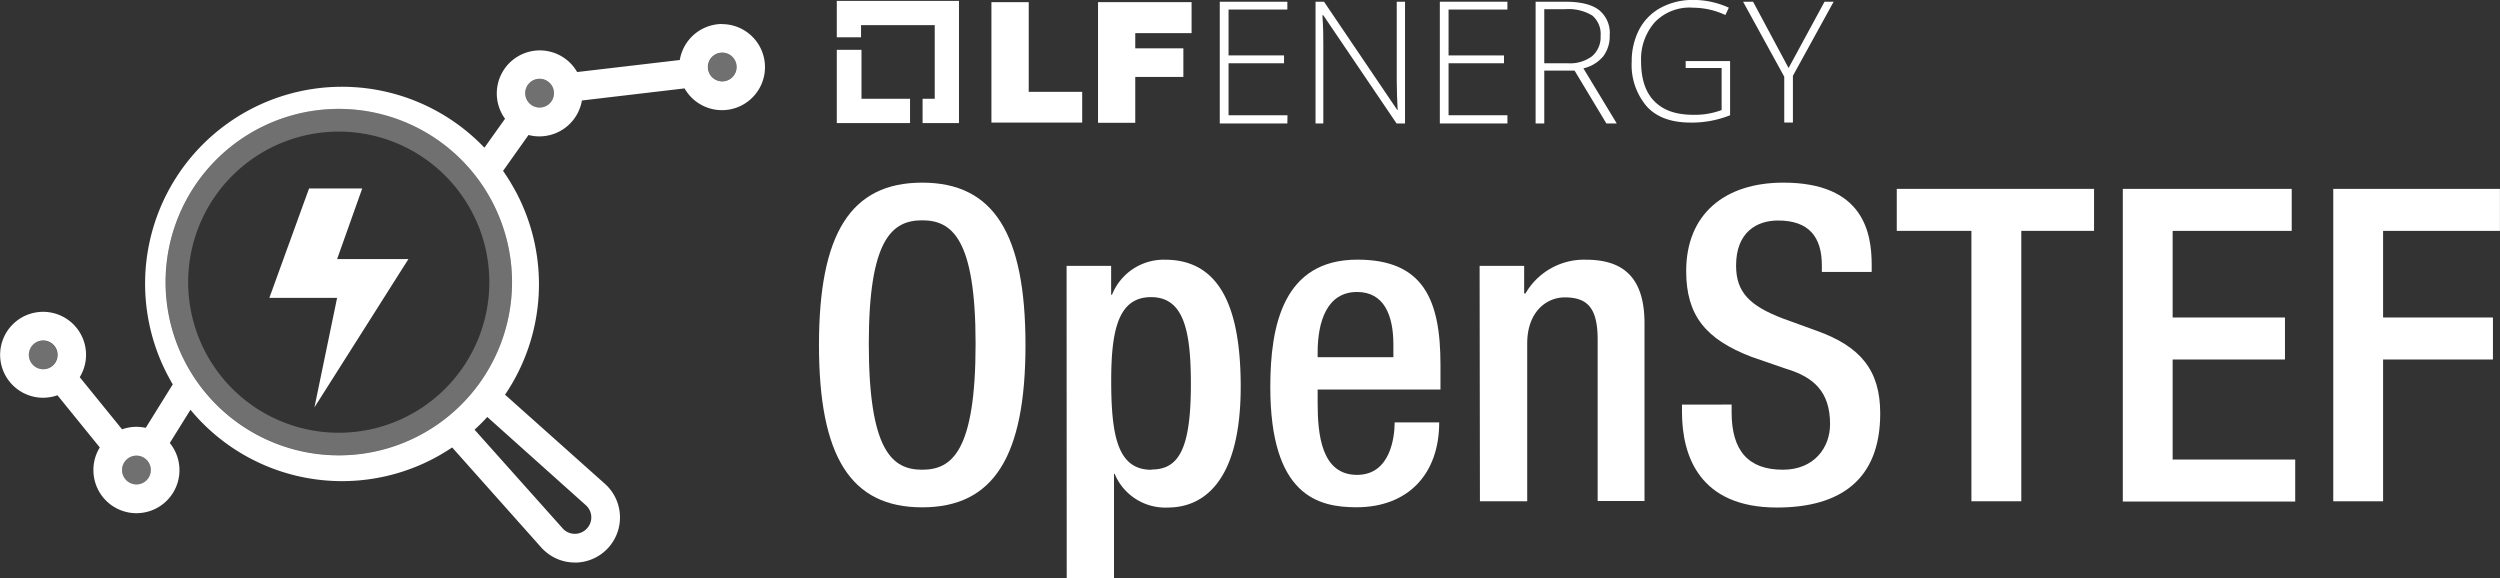 <svg id="Layer_1" data-name="Layer 1" xmlns="http://www.w3.org/2000/svg" viewBox="0 0 392.84 90.87"><rect x="0" y="0" width="392.84" height="90.87" fill="#333333" stroke="none"/><defs><style>.cls-1{fill:#fff;}.cls-2{opacity:0.3;}</style></defs><path class="cls-1" d="M132.64,131c0-17.53,5-25.51,16.22-25.51s16.23,8,16.23,25.51-5,25.51-16.23,25.51S132.64,148.54,132.64,131Zm24.61-.21c0-16.5-3.71-19.38-8.39-19.38s-8.39,2.88-8.39,19.38c0,16.92,3.72,19.81,8.39,19.81S157.25,147.72,157.25,130.8Z" transform="translate(-3.95 -76.79)"/><path class="cls-1" d="M171.55,118.57h7v4.53h.14a8.75,8.75,0,0,1,8.32-5.5c8.46,0,11.9,7.22,11.9,19.94,0,15.54-6.33,19-11.42,19a8.61,8.61,0,0,1-8.39-5.3H179v16.44h-7.43Zm13.34,32c4.26,0,6.19-3.17,6.19-13.41,0-8.39-1.1-13.68-6.26-13.68s-6.26,5.22-6.26,13.13C178.56,145.52,179.66,150.61,184.89,150.61Z" transform="translate(-3.95 -76.79)"/><path class="cls-1" d="M211,138v2.14c0,5,.62,11.27,6.19,11.27,5.3,0,5.91-6.05,5.91-8.25h7c0,8.18-4.95,13.34-13,13.34-6,0-13.54-1.79-13.54-18.91,0-9.69,2.06-20,13.68-20,10.31,0,13.06,6.19,13.06,16.5V138Zm11.9-5.08v-2c0-4.67-1.51-8.25-5.71-8.25-4.74,0-6.19,4.68-6.19,9.49v.76Z" transform="translate(-3.95 -76.79)"/><path class="cls-1" d="M236.45,118.57h7v4.33h.21a10.62,10.62,0,0,1,9.49-5.3c5.64,0,9.21,2.55,9.21,10v27.92H255V130.19c0-4.82-1.45-6.67-5.16-6.67-3,0-5.91,2.4-5.91,7.22v24.82h-7.43Z" transform="translate(-3.95 -76.79)"/><path class="cls-1" d="M276.05,140.36v1.24c0,6,2.62,9,8.05,9,4.95,0,7.42-3.51,7.42-7.15,0-5.16-2.61-7.43-7-8.74l-5.36-1.85c-7.15-2.75-10.25-6.47-10.25-13.48,0-8.94,6.05-13.89,15.27-13.89,12.58,0,13.88,7.84,13.88,12.93v1.1h-7.83v-1c0-4.47-2-7.08-6.88-7.08-3.37,0-6.6,1.85-6.6,7.08,0,4.19,2.13,6.32,7.36,8.32l5.29,1.92c6.95,2.48,10,6.26,10,13,0,10.45-6.32,14.78-16.23,14.78-12.17,0-14.92-8.11-14.92-15v-1.17Z" transform="translate(-3.95 -76.79)"/><path class="cls-1" d="M313.73,113.07H302v-6.6h31v6.6H321.57v42.49h-7.84Z" transform="translate(-3.95 -76.79)"/><path class="cls-1" d="M337.52,106.47h26.54v6.6H345.35v13.61H363v6.6H345.35V149h19.26v6.6H337.52Z" transform="translate(-3.95 -76.79)"/><path class="cls-1" d="M370.59,106.47h26.19v6.6H378.42v13.61h17.26v6.6H378.42v22.28h-7.83Z" transform="translate(-3.95 -76.79)"/><polygon class="cls-1" points="135.37 15.52 135.37 7.83 131.49 7.83 131.49 19.34 143 19.34 143 15.52 135.37 15.52"/><polygon class="cls-1" points="150.69 0.14 131.49 0.14 131.49 5.86 135.3 5.86 135.3 3.95 146.88 3.95 146.88 15.52 144.97 15.52 144.97 19.34 150.69 19.34 150.69 0.14"/><path class="cls-1" d="M159.74,77.13h5.86V91.22H174v4.83H159.74V77.13Z" transform="translate(-3.95 -76.79)"/><path class="cls-1" d="M176.49,77.13h14.7V82h-8.85v2.38h7.56v4.5h-7.56v7.21h-5.85Z" transform="translate(-3.95 -76.79)"/><path class="cls-1" d="M206.24,96.19H195.62V77.06h10.62v1.23H197V85.5h8.72v1.23H197V94.9h9.26Z" transform="translate(-3.95 -76.79)"/><path class="cls-1" d="M224.76,96.19H223.4l-11.51-17h-.14c.14,2,.14,3.54.14,4.56V96.19h-1.22V77.06H212l11.5,17h.07c-.07-1.56-.14-3.06-.14-4.49V77.06h1.3V96.19Z" transform="translate(-3.95 -76.79)"/><path class="cls-1" d="M240.82,96.19H230.2V77.06h10.62v1.23h-9.25V85.5h8.71v1.23h-8.71V94.9h9.25Z" transform="translate(-3.95 -76.79)"/><path class="cls-1" d="M246.61,87.88v8.31h-1.36V77.06h4.63c2.38,0,4.15.41,5.31,1.29a4.61,4.61,0,0,1,1.7,4,5.19,5.19,0,0,1-1,3.27,5.72,5.72,0,0,1-3.13,1.91L258,96.19h-1.63l-5-8.31Zm0-1.15h3.68a5.77,5.77,0,0,0,3.81-1.09,3.91,3.91,0,0,0,1.36-3.2,3.8,3.8,0,0,0-1.29-3.2,7.23,7.23,0,0,0-4.36-1h-3.2Z" transform="translate(-3.95 -76.79)"/><path class="cls-1" d="M268.81,86.39h7V94.9a16.2,16.2,0,0,1-6.2,1.15c-3,0-5.31-.81-6.87-2.51a10,10,0,0,1-2.39-7.08,10.77,10.77,0,0,1,1.16-5A8.24,8.24,0,0,1,264.93,78a10.54,10.54,0,0,1,5.1-1.22A13.38,13.38,0,0,1,275.61,78l-.54,1.15A12.14,12.14,0,0,0,270,78,7.57,7.57,0,0,0,264,80.26a8.77,8.77,0,0,0-2.18,6.13c0,2.79.68,4.9,2.11,6.33s3.41,2.11,6.13,2.11a11.89,11.89,0,0,0,4.42-.75v-6.6h-5.65V86.39Z" transform="translate(-3.95 -76.79)"/><path class="cls-1" d="M285,87.48l5.65-10.42h1.43l-6.4,11.64v7.35h-1.36V88.84l-6.47-11.78h1.57Z" transform="translate(-3.95 -76.79)"/><g class="cls-2"><circle class="cls-1" cx="6.76" cy="55.77" r="2.25"/><path class="cls-1" d="M25.4,148.4a2.26,2.26,0,1,0,2.25,2.26A2.26,2.26,0,0,0,25.4,148.4Z" transform="translate(-3.95 -76.79)"/><path class="cls-1" d="M88.76,89.18A2.26,2.26,0,1,0,91,91.44,2.26,2.26,0,0,0,88.76,89.18Z" transform="translate(-3.95 -76.79)"/><circle class="cls-1" cx="113.5" cy="10.53" r="2.25"/><path class="cls-1" d="M57.2,93.9a27.21,27.21,0,1,0,27.21,27.21A27.25,27.25,0,0,0,57.2,93.9Zm23.64,27.21a23.66,23.66,0,1,1-2.35-10.26,23.41,23.41,0,0,1,1.84,5.38A23.76,23.76,0,0,1,80.84,121.11Z" transform="translate(-3.95 -76.79)"/></g><path class="cls-1" d="M117.44,80.56a6.77,6.77,0,0,0-6.67,5.66L94.64,88.11a6.76,6.76,0,1,0-11.33,7.34L80.07,100a30.94,30.94,0,0,0-49.28,36.65,1.91,1.91,0,0,0,.24.41l.07.12-4.25,6.84a6.93,6.93,0,0,0-1.45-.16,6.81,6.81,0,0,0-2.27.39l-6.65-8.19a6.75,6.75,0,1,0-3.5,2.84l6.65,8.2a6.69,6.69,0,0,0-1,3.53,6.76,6.76,0,1,0,12-4.23l3.25-5.22A30.91,30.91,0,0,0,75,147.1l14,15.72a6,6,0,0,0,.57.56,7,7,0,0,0,4.71,1.8h.41A7.09,7.09,0,0,0,99,152.81l-15.69-14a30.93,30.93,0,0,0,1.84-31.63,2.82,2.82,0,0,0-.21-.38A31.3,31.3,0,0,0,83,103.64L87,98a6.49,6.49,0,0,0,1.72.22,6.78,6.78,0,0,0,6.67-5.64l16.13-1.9a6.76,6.76,0,1,0,5.88-10.1ZM10.71,134.81A2.26,2.26,0,1,1,13,132.56,2.25,2.25,0,0,1,10.71,134.81Zm14.69,18.1a2.26,2.26,0,1,1,2.25-2.25A2.26,2.26,0,0,1,25.4,152.91ZM96,156.17a2.56,2.56,0,0,1,.2,3.64,2.58,2.58,0,0,1-3.64.21,2,2,0,0,1-.2-.21l-13.84-15.5c.69-.63,1.36-1.29,2-2ZM84.41,121.11A27.22,27.22,0,1,1,57.2,93.9,27.24,27.24,0,0,1,84.41,121.11Zm4.35-27.42A2.26,2.26,0,1,1,91,91.44,2.26,2.26,0,0,1,88.76,93.69Zm28.68-4.11a2.26,2.26,0,1,1,2.26-2.26A2.26,2.26,0,0,1,117.44,89.58Z" transform="translate(-3.95 -76.79)"/><polygon class="cls-1" points="52.97 40.71 53.05 40.49 56.92 29.61 48.57 29.61 47.78 31.77 45.58 37.84 44.98 39.48 42.79 45.53 42.32 46.81 52.97 46.81 49.41 64.01 57.69 50.95 62.61 43.18 64.18 40.71 53.39 40.71 52.97 40.71"/></svg>